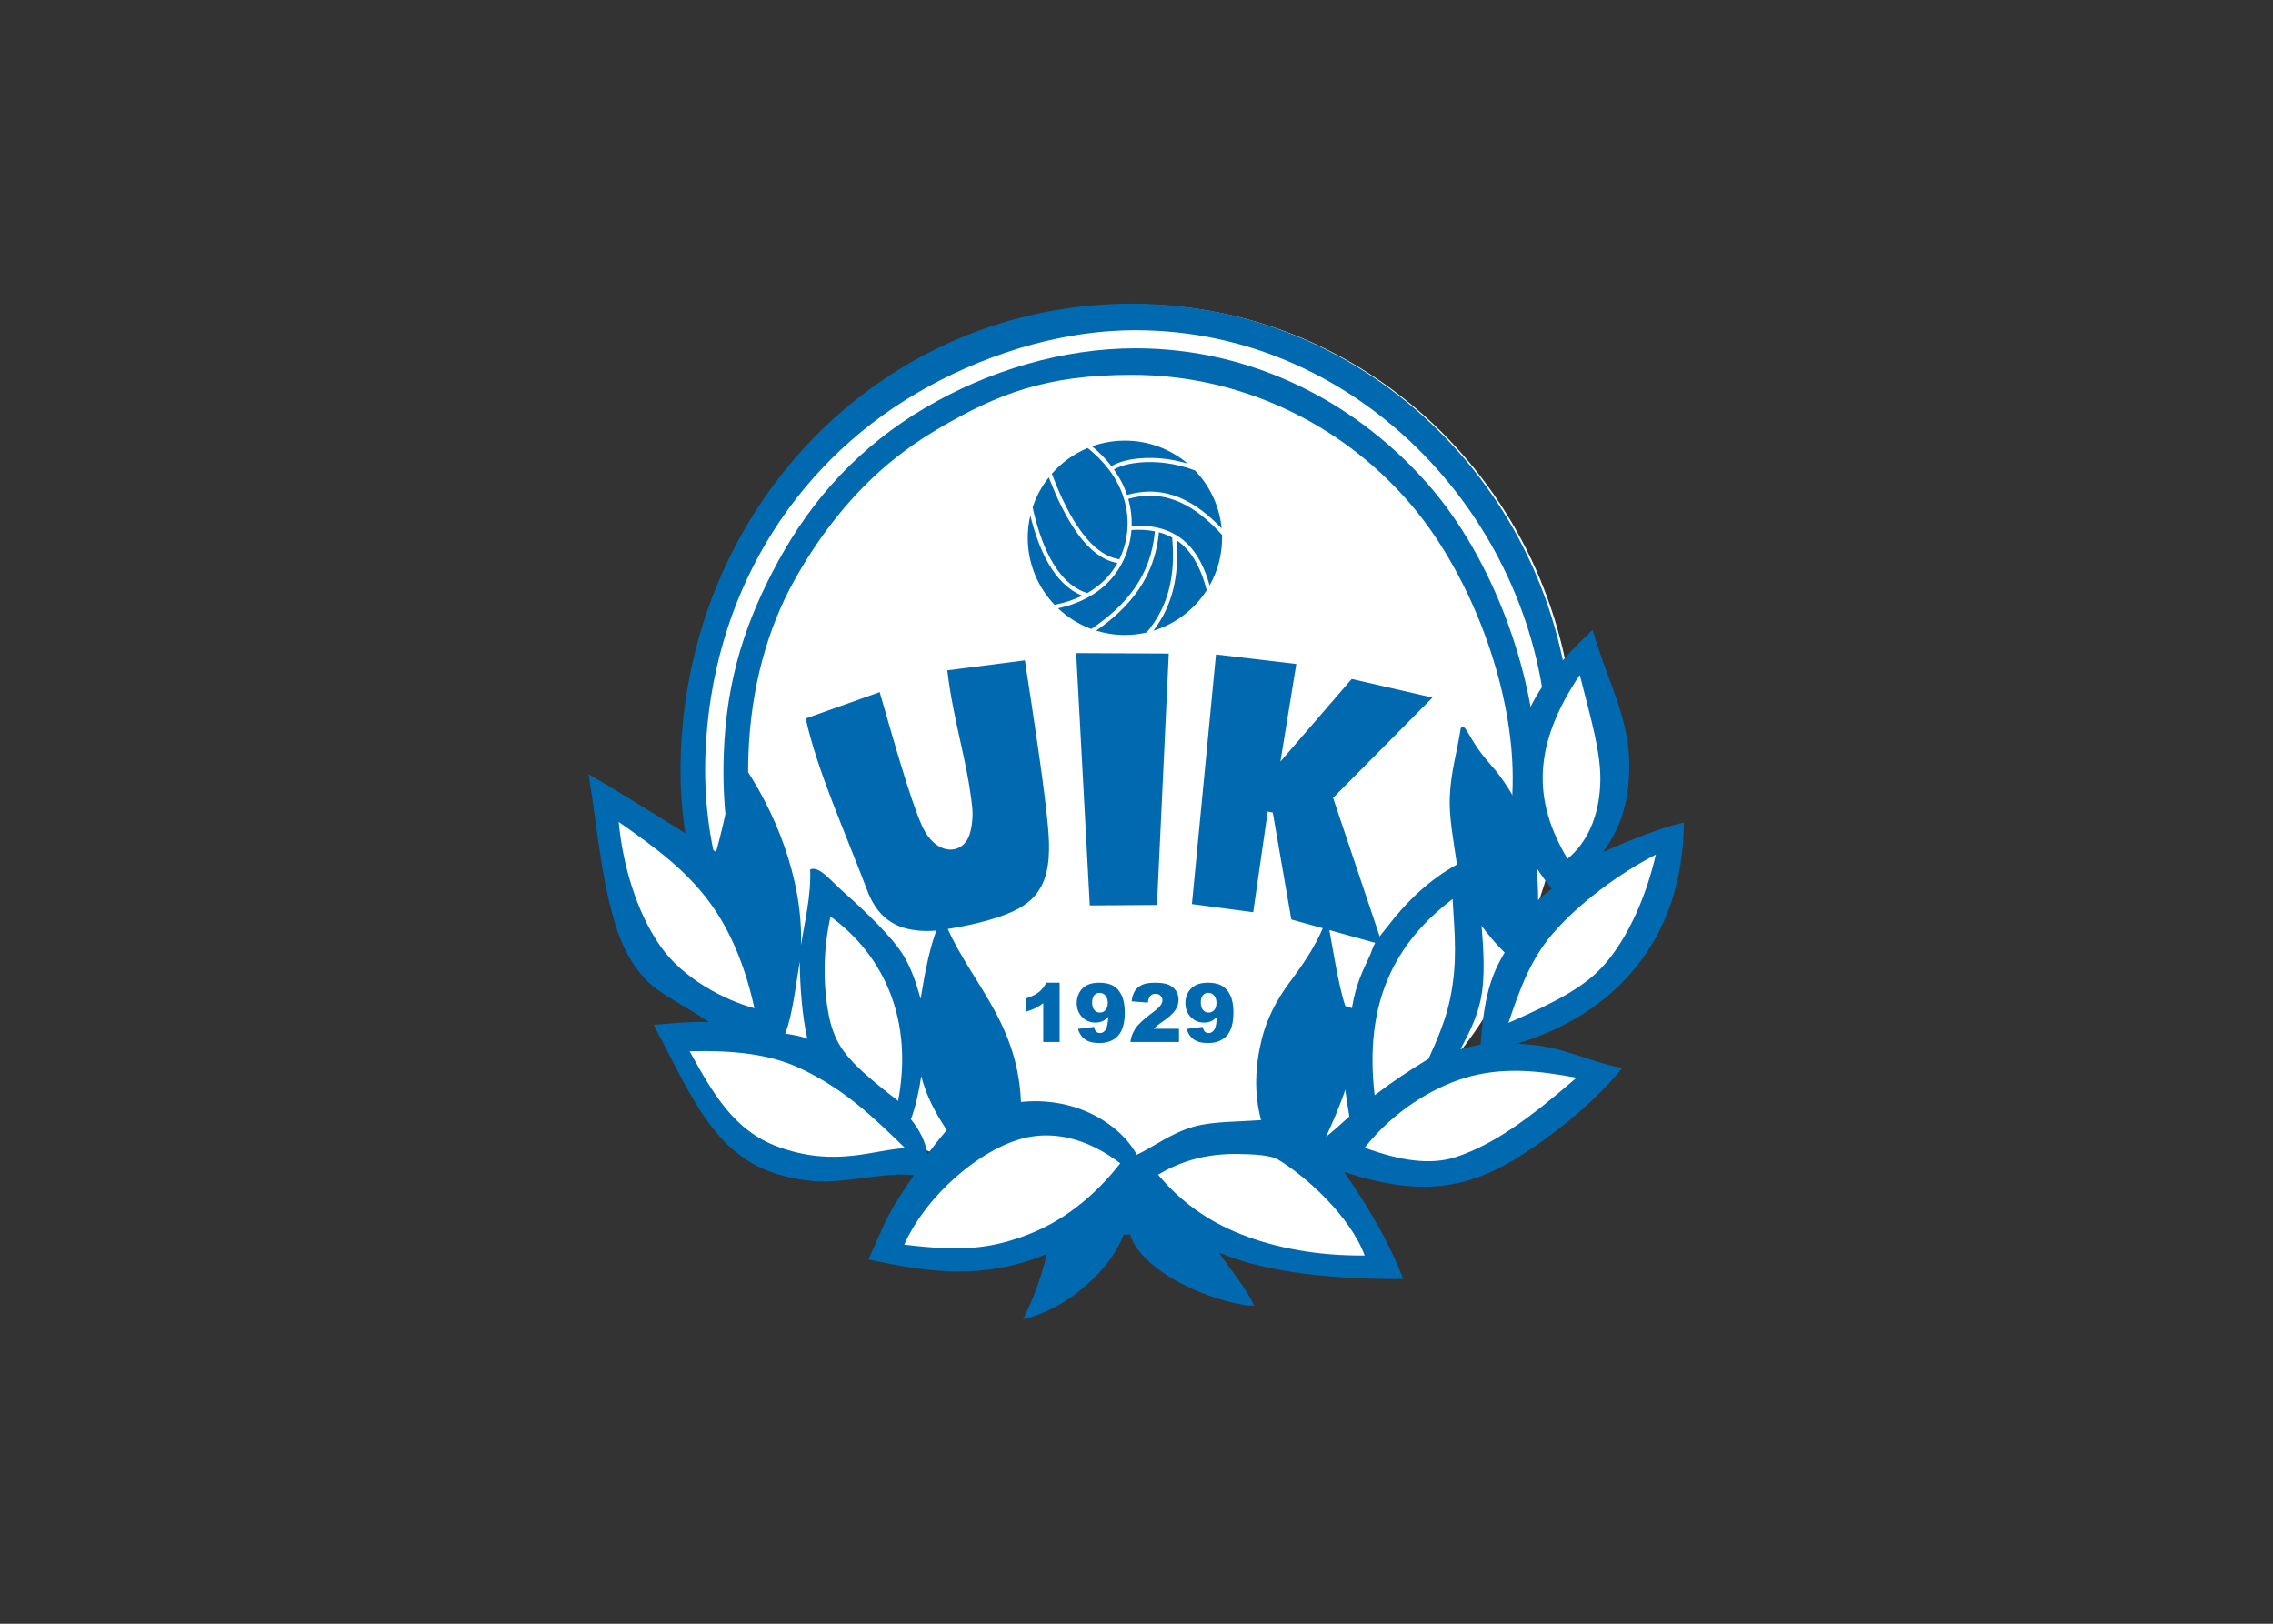 <svg clip-rule="evenodd" fill-rule="evenodd" stroke-linejoin="round" stroke-miterlimit="2" viewBox="0 0 560 400" xmlns="http://www.w3.org/2000/svg"><rect x="0" y="0" width="560" height="400" fill="#333333" stroke="none"/><path d="m929.573 257.41c70.344 0 126.597 57.027 129.387 126.859-27.24 230.429-282.083 112.871-258.773 38.699-2.519-10.591-3.665-21.786-3.229-33.445 2.779-74.23 60.454-132.113 132.615-132.113z" fill="#fff" transform="matrix(.839 0 0 .839 -500.517 -141.001)"/><g transform="matrix(.476 0 0 .476 138.25 -.475)"><path d="m295.41 158.141c123.851 0 222.902 100.405 227.813 223.353l-12.727 2.341c-4.29-111.684-96.368-211.95-213.129-211.95-40.808 0-81.339 13.784-113.521 32.699-64.763 38.063-106.145 105.866-109.168 186.639-.841 22.455 1.834 44.762 8.226 66.22l-15.299-7.813c-4.435-18.647-6.453-38.358-5.684-58.885 4.893-130.693 106.438-232.604 233.489-232.604z" fill="#0069af"/><path d="m297.367 181.247c-37.812 0-76.277 11.606-108.72 30.674-33.898 19.922-58.348 46.719-76.217 79.398-16.269 29.753-26.935 60.15-28.269 100.222-.793 23.813 1.463 47.488 8.995 70.044l13.106-1.16c-7.854-21.964-10.115-45.259-9.343-68.459 1.17-35.15 10.009-65.934 23.775-90.607 10.925-19.582 24.636-38.19 41.336-53.851 10.02-9.396 21.431-17.733 33.086-24.582 30.513-17.933 55.486-27.935 100.294-27.935 55.502 0 107.656 24.52 143.63 66.178 30.098 34.851 51.212 89.121 53.299 134.916.466 10.234.013 20.361-1.333 30.305l13.014-1.151c1.143-9.662 1.534-19.583 1.071-29.735-2.177-47.798-22.938-105.077-55.41-142.679-37.42-43.329-91.694-71.578-152.314-71.578z" fill="#0069af"/><path d="m14.173 401.663c4.142 24.11 5.972 51.312 13.594 76.889 3.098 10.399 7.97 21.29 16.846 30.247 7.086 7.151 19.755 12.716 31.849 21.192-8.476-.46-19.513.656-28.58 1.379 18.176 34.53 28.41 59.088 51.915 72.187 9.362 5.217 21.577 8.03 31.572 8.74 15.643 1.11 38.34-5.02 51.149-3.061-3.868 5.888-7.183 10.67-10.047 15.443-5.352 8.922-8.964 18.744-13.413 28.121 32.13 7.028 59.664 10.574 92.256-2.76-2.433 10.185-5.456 20.173-12.223 33.708 5.489-1.045 17.9-5.311 30.396-15.647 8.011-6.626 17.275-16.338 21.647-28.115l3.424-.166c1.623 6.911 8.548 13.746 15.554 18.837 16.801 12.208 41.67 18.591 48.534 18.043-4.404-9.725-12.321-18.528-18.103-27.464 19.252 8.425 50.655 13.936 95.313 13.718-6.987-18.399-17.617-36.797-30.643-55.44 42.25 13.825 67.134 8.49 97.788-12.577 14.971-10.288 31.805-23.722 46.262-41.201-19.358-3.68-32.111-12.26-54.895-12.509 49.464-14.619 86.368-52.489 86.734-114.577-12.095 2.789-26.433 8.517-41.79 15.227 7.37-9.947 11.416-20.539 12.851-32.709 3.817-32.369-8.782-49.738-18.289-82.167-32.745 30.793-41.897 51.291-40.295 87.706-7.788-14.295-13.139-17.805-18.937-26.041-5.116-7.268-7.238-13.964-9.04-10.711-1.896 12.392-5.072 22.241-5.648 35.231-.462 10.43 1.831 22.516 3.717 35.221-14.292 7.9-26 19.034-36.01 32.164-2.862 3.755-6.36 7.224-7.87 11.831-2.084 6.356-7.865 14.094-10.499 30.338l-3.41-1.091c-3.526-9.968-6.82-31.755-9.505-46.273-3.675 12.136-12.02 24.288-18.887 33.408-7.359 9.772-12.342 19.725-14.91 30.152-3.363 13.659-4.082 27.908-.299 41.716-13.083 1.016-24.563.618-34.492 3.317-11.985 3.257-21.581 10.87-29.805 14.62-9.191-16.541-32.199-30.185-59.986-27.29-1.66-43.493-28.856-64.305-40.547-96.053-6.394 12.148-9.335 30.309-11.387 42.719-2.588-9.428-5.263-16.761-9.32-23.189-5.849-9.27-19.357-22.154-29.949-31.565-8.237-7.32-13.076-14.026-17.895-12.268.524 14.06-2.892 27.135-4.731 39.226 1.015-34.085-13.177-69.86-32.131-96.587-4.205 14.981-7.623 33.312-11.828 48.293-24.114-14.455-43.696-27.334-66.037-40.212zm490.755 48.606c3.507 5.288 5.179 7.269 7.768 10.72-2.446 1.878-5.138 3.94-7.096 5.819.23-6.082-.45-11.878-.672-16.539zm-28.569 29.768c2.752 3.92 7.931 10.045 11.989 13.965-7.3 12.046-10.644 23.194-12.479 47.653-3.221.449-7.3 1.51-10.399 2.327 4.965-9.208 8.385-16.412 10.342-25.109 2.597-11.544 1.613-26.749.547-38.836zm-70.473 84.893c.519 4.726 1.273 9.075 2.08 13.842-3.426 3.185-8.687 7.84-12.113 10.535 3.462-7.268 7.55-17.109 10.033-24.377zm-219.493-6.983c-1.059 7.268-3.017 16.333-5.383 22.295 4.242 4.982 7.83 12.004 8.564 18.13 2.855-3.675 6.933-9.065 10.033-12.495-6.372-9.715-10.609-17.883-13.214-27.93zm-62.887-59.289c.077 12.332 1.216 28.257 3.916 39.934-3.588-1.47-7.095-1.96-11.501-2.695 3.475-7.889 5.429-24.074 7.585-37.239z" fill="#0069af"/><g fill="#fff"><path d="m29.803 426.39c1.875 20.633 8.615 45.964 21.776 64.594 11.485 16.257 32.542 27.492 48.446 31.806-4.21-19.473-11.036-36.72-20.087-50.384-13.229-19.971-31.182-32.703-50.135-46.015z"/><path d="m66.504 545.056c11.989 21.701 22.886 41.064 45.755 49.425 29.876 10.924 49.832 1.306 65.817.735-16.702-16.281-31.299-30.319-53.639-40.992-16.141-7.71-34.793-9.746-57.933-9.168z"/><path d="m139.418 475.323c-5.837 25.973-1.948 48.905.623 57.093 3.704 11.797 9.54 19.147 34.366 38.333 7.882-41.303-6.82-74.867-34.989-95.426z"/><path d="m289.404 603.045c-17.157-13.089-34.444-16.778-49.541-13.119-22.867 5.543-50.798 29.555-62.276 55.204 29.819 3.674 44.18 1.978 61.629-4.293 19.775-7.106 36.291-20.089 50.188-37.792z"/><path d="m308.978 608.918c11.496 13.934 25.85 24.08 42.784 30.807 18.254 7.25 40.24 11.264 64.14 11.033-7.775-20.75-30.826-41.274-44.947-49.703-3.639-2.172-12.134-2.761-20.683-2.859-14.248-.164-27.644 2.584-41.294 10.722z"/><path d="m415.902 594.973c14.734-18.772 34.802-30.835 51.395-35.994 20.026-6.225 39.758-3.688 58.219-.22-23.597 20.417-42.248 34.329-62.272 40.996-13.159 4.381-28.771 1.99-47.342-4.782z"/><path d="m421.04 567.812c9.522-7.239 17.391-12.497 27.893-18.838 4.995-10.903 9.026-20.782 11.129-30.841 4.016-19.212 2.4-33.334 1.349-51.861-29.878 22.633-45.975 53.591-40.371 101.54z"/><path d="m490.282 530.378c5.787-17.002 11.199-32.455 22.887-46.121 13.669-15.983 34.936-31.486 53.453-40.989-5.931 25.44-16.344 45.672-27.52 57.924-9.862 10.809-24.674 18.597-48.82 29.186z"/><path d="m527.229 350.293c-24.201 36.096-24.597 64.673-6.361 95.182 10.261-8.485 16.242-21.89 16.962-38.696.675-15.787-4.815-33.54-10.601-56.486z"/></g><path d="m258.014 509.586v30.684h-8.48v-20.105c-1.37 1.04-2.697 1.883-3.983 2.529-1.278.646-2.887 1.264-4.826 1.855v-6.878c2.859-.92 5.072-2.023 6.653-3.309 1.573-1.292 2.81-2.887 3.702-4.776z" fill="#0069af"/><path d="m267.504 533.498 8.332-1.047c.225 1.167.59 1.989 1.117 2.466.519.485 1.159.724 1.91.724 1.342 0 2.396-.682 3.148-2.037.548-1.005.962-3.127 1.236-6.365-1.004 1.033-2.03 1.784-3.084 2.269-1.06.478-2.283.717-3.667.717-2.704 0-4.981-.956-6.842-2.881-1.862-1.918-2.789-4.348-2.789-7.284 0-2.002.47-3.829 1.419-5.473.948-1.651 2.248-2.894 3.913-3.737 1.658-.843 3.744-1.265 6.252-1.265 3.021 0 5.444.52 7.271 1.553 1.819 1.032 3.281 2.684 4.37 4.938 1.089 2.255 1.636 5.241 1.636 8.943 0 5.444-1.145 9.435-3.435 11.971-2.29 2.529-5.465 3.793-9.533 3.793-2.395 0-4.292-.274-5.676-.829-1.384-.562-2.543-1.369-3.456-2.444-.921-1.068-1.63-2.403-2.122-4.012zm15.434-13.46c0-1.629-.407-2.908-1.236-3.835-.822-.927-1.82-1.391-3-1.391-1.117 0-2.037.421-2.768 1.257-.737.836-1.103 2.094-1.103 3.766 0 1.685.38 2.978 1.138 3.871.766.892 1.714 1.334 2.852 1.334 1.181 0 2.164-.428 2.944-1.299.78-.864 1.173-2.094 1.173-3.703z" fill="#0069af"/><path d="m319.777 540.27h-25.15c.288-2.486 1.167-4.819 2.628-7.01 1.461-2.185 4.201-4.771 8.219-7.749 2.459-1.819 4.025-3.21 4.714-4.152.688-.948 1.033-1.847 1.033-2.698 0-.919-.345-1.706-1.019-2.36-.681-.646-1.539-.976-2.564-.976-1.075 0-1.946.337-2.627 1.011-.675.668-1.131 1.855-1.371 3.562l-8.394-.681c.33-2.361.934-4.201 1.812-5.529.878-1.321 2.115-2.34 3.717-3.042 1.594-.709 3.807-1.06 6.638-1.06 2.943 0 5.241.337 6.885 1.004 1.636.674 2.929 1.707 3.863 3.098.942 1.398 1.412 2.957 1.412 4.685 0 1.841-.541 3.597-1.615 5.269-1.075 1.672-3.035 3.513-5.873 5.515-1.693 1.166-2.817 1.981-3.386 2.451-.569.464-1.244 1.075-2.01 1.827h13.088z" fill="#0069af"/><path d="m323.732 533.498 8.332-1.047c.224 1.167.59 1.989 1.117 2.466.519.485 1.159.724 1.91.724 1.342 0 2.396-.682 3.147-2.037.549-1.005.963-3.127 1.237-6.365-1.005 1.033-2.03 1.784-3.084 2.269-1.061.478-2.283.717-3.667.717-2.705 0-4.981-.956-6.842-2.881-1.862-1.918-2.789-4.348-2.789-7.284 0-2.002.47-3.829 1.419-5.473.948-1.651 2.248-2.894 3.913-3.737 1.657-.843 3.744-1.265 6.252-1.265 3.021 0 5.444.52 7.271 1.553 1.819 1.032 3.281 2.684 4.369 4.938 1.089 2.255 1.637 5.241 1.637 8.943 0 5.444-1.145 9.435-3.435 11.971-2.29 2.529-5.466 3.793-9.533 3.793-2.395 0-4.292-.274-5.676-.829-1.384-.562-2.543-1.369-3.456-2.444-.921-1.068-1.63-2.403-2.122-4.012zm15.434-13.46c0-1.629-.408-2.908-1.236-3.835-.823-.927-1.82-1.391-3-1.391-1.117 0-2.037.421-2.768 1.257-.737.836-1.103 2.094-1.103 3.766 0 1.685.38 2.978 1.138 3.871.766.892 1.714 1.334 2.852 1.334 1.181 0 2.164-.428 2.944-1.299.78-.864 1.173-2.094 1.173-3.703z" fill="#0069af"/><path d="m291.799 229.037c12.382 0 23.717 4.48 32.48 11.904-3.85-1.166-7.807-2.001-11.826-2.484-8.437-1.016-19.969-.59-27.544 3.729l-.086.048c-2.917-3.768-6.31-7.179-10.019-10.248 5.309-1.907 11.03-2.949 16.995-2.949zm36.235 15.427c7.652 7.951 12.71 18.414 13.818 30.028-13.145-13.789-28.844-23.095-48.94-17.329l-.048-.143c-1.611-4.743-3.923-9.093-6.761-13.064 7.147-3.998 18.204-4.337 26.096-3.387 5.433.654 10.752 1.97 15.835 3.895zm14.026 33.371c.015.495.024.99.024 1.487 0 8.954-2.345 17.36-6.448 24.644-2.373-8.426-6.152-16.82-12.758-22.69-7.721-6.86-17.526-8.704-27.568-8.121.131-4.704-.473-9.431-1.766-13.96 20.129-5.752 35.599 4.449 48.516 18.64zm-7.947 28.662c-6.372 9.899-16.123 17.417-27.621 20.926 10.337-13.407 13.402-29.35 12.006-46.861 1.02.69 2.011 1.456 2.966 2.304 6.786 6.03 10.431 14.984 12.649 23.631zm-31.116 21.856c-3.602.82-7.349 1.254-11.198 1.254-5.179 0-10.175-.784-14.877-2.239 17.668-12.203 30.402-27.908 32.473-50.893 2.375.632 4.671 1.52 6.851 2.714l.061.699c1.605 18.288-1.659 34.814-13.31 48.465zm-28.596-1.84c-6.462-2.384-12.299-6.056-17.201-10.706 17.515-3.799 31.739-14.103 36.664-32.599.691-2.593 1.133-5.245 1.335-7.915 4.115-.254 8.2-.094 12.105.694l-.011.122c-2.011 22.981-15.028 38.411-32.892 50.404zm-19.006-12.505c-8.6-9.023-13.881-21.24-13.881-34.686 0-3.962.46-7.817 1.327-11.514 4.12 16.606 11.719 35.404 26.916 41.486-4.41 2.161-9.25 3.716-14.362 4.714zm-11.363-50.428c1.875-5.691 4.738-10.934 8.388-15.524 4.165 10.788 9.461 22.206 16.311 30.994 4.87 6.248 11.179 11.909 19.193 13.35-3.738 6.751-9.137 11.874-15.622 15.551l-.13-.042c-16.644-5.376-24.279-27.023-28.14-44.329zm9.946-17.389c5.041-5.751 11.373-10.341 18.542-13.321 8.181 6.548 14.91 14.768 18.33 24.835 2.716 7.995 3.135 16.781.958 24.956-.74 2.778-1.698 5.36-2.855 7.753l-.073-.012c-17.163-2.571-28.734-27.948-34.902-44.212z" fill="#0069af"/><path d="m126.587 372.815c5.872 26.777 19.913 57.568 31.945 89.258 6.072 15.991 17.112 20.449 29.952 20.74 3.295.074 6.646-.258 9.97-.771 10.354-1.601 22.302-4.092 32.047-7.937 8.604-3.394 14.247-7.539 17.852-14.098 4.846-8.82 4.544-20.684 3.664-30.819-1.726-19.883-7.594-57.939-11.979-86.439l-40.166 5.168c3.289 27.247 10.239 46.206 12.919 70.936.469 4.326-.109 10.318-1.48 14.301-2.238 6.5-8.48 9.357-14.767 6.366-3.71-1.766-7.27-5.5-9.826-11.271-6.359-14.364-15.111-45.882-21.844-69.058z" fill="#0069af"/><path d="m266.581 338.991 47.917.235-6.107 130.128-34.764.235z" fill="#0069af"/><path d="m338.926 339.696-12.449 129.189 31.71 4.228 7.517-52.146 2.618.56 9.596 55.344 47.213 13.154-25.603-76.104 51.441-51.911-41.811-9.63-36.877 42.749 8.221-50.501z" fill="#0069af"/></g></svg>